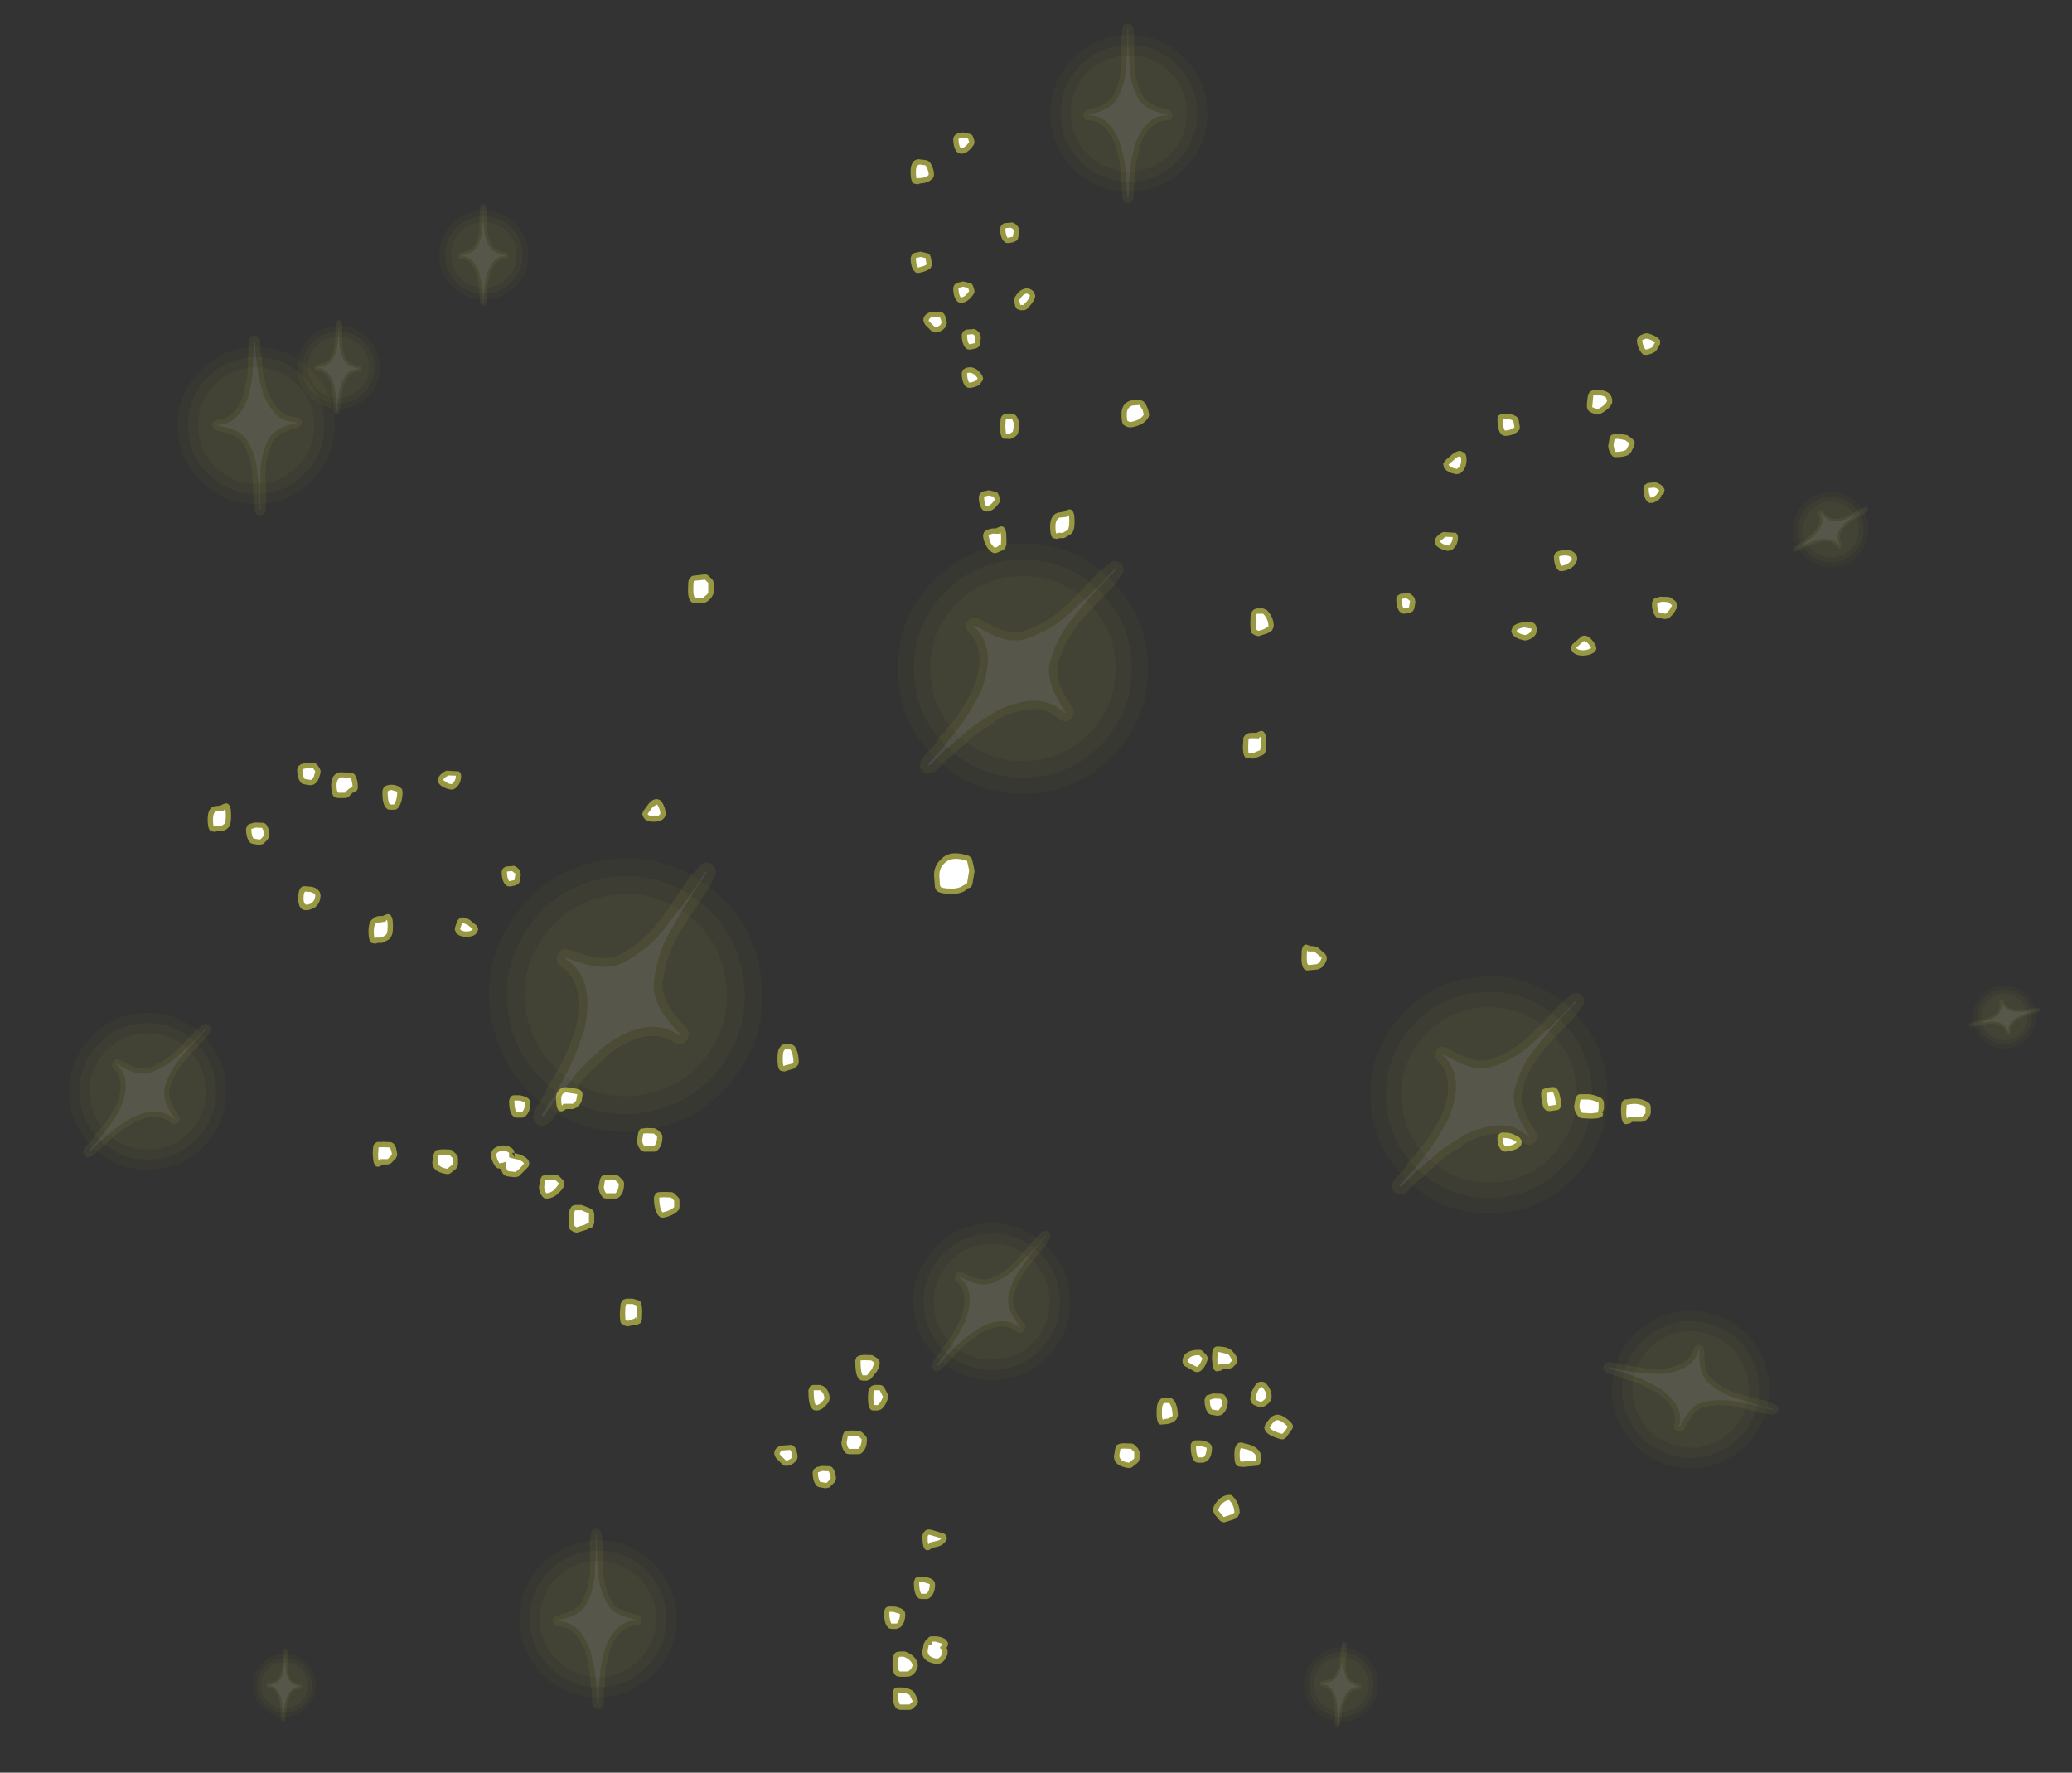 <?xml version="1.0" encoding="UTF-8" standalone="no"?>
<svg xmlns:ffdec="https://www.free-decompiler.com/flash" xmlns:xlink="http://www.w3.org/1999/xlink" ffdec:objectType="frame" height="332.85px" width="389.1px" xmlns="http://www.w3.org/2000/svg">
  <rect width="100%" height="100%" fill="#333333" stroke="none"/>
  <g transform="matrix(1.0, 0.0, 0.0, 1.0, 192.8, 194.45)">
    <use ffdec:characterId="2487" height="81.0" transform="matrix(-0.478, 0.017, -0.017, -0.478, -128.898, -95.733)" width="63.2" xlink:href="#sprite0"/>
    <use ffdec:characterId="2487" height="81.0" transform="matrix(0.225, 0.019, -0.019, 0.225, 52.737, 112.131)" width="63.2" xlink:href="#sprite0"/>
    <use ffdec:characterId="2487" height="81.0" transform="matrix(0.271, -2.0E-4, 2.0E-4, 0.271, -110.51, -157.553)" width="63.2" xlink:href="#sprite0"/>
    <use ffdec:characterId="2487" height="81.0" transform="matrix(0.191, 0.007, -0.007, 0.191, -145.109, 114.05)" width="63.2" xlink:href="#sprite0"/>
    <use ffdec:characterId="2487" height="81.0" transform="matrix(0.478, 0.0, 0.0, 0.478, 4.084, -192.524)" width="63.2" xlink:href="#sprite0"/>
    <use ffdec:characterId="2487" height="81.0" transform="matrix(0.252, 0.007, -0.007, 0.252, -136.928, -135.897)" width="63.2" xlink:href="#sprite0"/>
    <use ffdec:characterId="2487" height="81.0" transform="matrix(-0.118, 0.464, -0.464, -0.118, 147.197, 56.568)" width="63.2" xlink:href="#sprite0"/>
    <use ffdec:characterId="2487" height="81.0" transform="matrix(-0.042, -0.187, 0.187, -0.042, 177.38, 4.11)" width="63.2" xlink:href="#sprite0"/>
    <use ffdec:characterId="2487" height="81.0" transform="matrix(0.478, -0.005, 0.005, 0.478, -95.805, 90.325)" width="63.2" xlink:href="#sprite0"/>
    <use ffdec:characterId="2487" height="81.0" transform="matrix(0.112, 0.199, -0.199, 0.112, 155.54, -105.834)" width="63.2" xlink:href="#sprite0"/>
    <use ffdec:characterId="2487" height="81.0" transform="matrix(0.346, 0.33, -0.33, 0.346, -162.624, -13.964)" width="63.2" xlink:href="#sprite0"/>
    <use ffdec:characterId="2487" height="81.0" transform="matrix(0.366, 0.306, -0.306, 0.366, -5.732, 25.479)" width="63.2" xlink:href="#sprite0"/>
    <use ffdec:characterId="2487" height="81.0" transform="matrix(0.523, 0.498, -0.498, 0.523, 90.468, -25.769)" width="63.2" xlink:href="#sprite0"/>
    <use ffdec:characterId="2487" height="81.0" transform="matrix(0.691, 0.464, -0.464, 0.691, -78.32, -50.246)" width="63.2" xlink:href="#sprite0"/>
    <use ffdec:characterId="2487" height="81.0" transform="matrix(0.552, 0.527, -0.527, 0.552, 3.177, -107.919)" width="63.2" xlink:href="#sprite0"/>
    <use ffdec:characterId="2703" height="296.2" transform="matrix(1.0, 0.0, 0.0, 1.0, -153.8, -169.6)" width="276.0" xlink:href="#shape1"/>
  </g>
  <defs>
    <g id="sprite0" transform="matrix(1.0, 0.0, 0.0, 1.0, 31.6, 40.5)">
      <use ffdec:characterId="2484" height="70.6" transform="matrix(1.0, 0.0, 0.0, 1.0, -30.8, -35.3)" width="61.6" xlink:href="#shape0"/>
    </g>
    <g id="shape0" transform="matrix(1.0, 0.0, 0.0, 1.0, 30.8, 35.3)">
      <path d="M16.1 -16.15 Q22.8 -9.45 22.8 0.0 22.8 9.4 16.1 16.1 9.4 22.8 0.0 22.8 -9.45 22.8 -16.15 16.1 -22.8 9.45 -22.8 0.0 -22.8 -9.45 -16.15 -16.1 L-16.1 -16.15 Q-9.45 -22.8 0.0 -22.8 9.45 -22.8 16.1 -16.15" fill="#ffff51" fill-opacity="0.078" fill-rule="evenodd" stroke="none"/>
      <path d="M18.95 -18.95 Q26.8 -11.1 26.8 0.0 26.8 11.1 18.95 18.95 11.1 26.8 0.0 26.8 -11.1 26.8 -18.95 18.95 -26.8 11.1 -26.8 0.0 -26.8 -11.1 -18.95 -18.95 -11.1 -26.8 0.0 -26.8 11.1 -26.8 18.95 -18.95 M16.1 -16.15 Q9.45 -22.8 0.0 -22.8 -9.45 -22.8 -16.1 -16.15 L-16.15 -16.1 Q-22.8 -9.45 -22.8 0.0 -22.8 9.45 -16.15 16.1 -9.45 22.8 0.0 22.8 9.4 22.8 16.1 16.1 22.8 9.4 22.8 0.0 22.8 -9.45 16.1 -16.15" fill="#ffff43" fill-opacity="0.051" fill-rule="evenodd" stroke="none"/>
      <path d="M18.95 -18.95 Q11.1 -26.8 0.0 -26.8 -11.1 -26.8 -18.95 -18.95 -26.8 -11.1 -26.8 0.0 -26.8 11.1 -18.95 18.95 -11.1 26.8 0.0 26.8 11.1 26.8 18.95 18.95 26.8 11.1 26.8 0.0 26.8 -11.1 18.95 -18.95 M21.75 -21.8 Q30.8 -12.75 30.8 0.0 30.8 12.75 21.75 21.75 12.75 30.8 0.0 30.8 -12.75 30.8 -21.8 21.75 -30.8 12.75 -30.8 0.0 -30.8 -12.75 -21.8 -21.8 -12.75 -30.8 0.0 -30.8 12.75 -30.8 21.75 -21.8" fill="#ffff00" fill-opacity="0.024" fill-rule="evenodd" stroke="none"/>
      <path d="M0.15 -19.4 Q0.3 -16.45 0.7 -14.3 1.4 -10.35 3.5 -6.2 5.15 -2.85 9.75 -1.05 12.15 -0.15 15.1 0.5 L15.1 0.8 Q7.45 0.6 3.2 10.3 L2.5 11.95 1.25 17.2 Q0.7 19.8 0.5 22.0 L0.55 22.75 0.5 23.0 0.4 23.7 0.35 23.55 0.35 24.3 0.1 27.05 0.0 27.05 -0.1 32.8 -0.4 33.3 -0.7 32.8 -0.75 30.3 -0.7 29.9 -0.75 28.3 -0.8 27.05 -0.85 27.05 -1.0 25.65 -1.1 24.4 -1.15 23.55 -1.2 23.65 -1.3 22.55 -1.3 22.0 Q-1.5 19.8 -2.05 17.2 L-3.3 11.95 -4.0 10.3 Q-8.25 0.6 -15.9 0.8 L-15.9 0.5 Q-12.95 -0.15 -10.55 -1.05 -5.95 -2.85 -4.3 -6.2 -2.2 -10.35 -1.5 -14.3 -0.95 -17.15 -0.9 -21.3 L-0.85 -22.0 -0.8 -22.3 -0.75 -22.65 Q-0.6 -23.65 -0.6 -26.8 L-0.6 -27.0 -0.55 -27.25 -0.5 -28.95 -0.55 -30.8 -0.6 -32.4 -0.5 -33.3 -0.3 -33.3 -0.2 -32.35 -0.25 -31.95 -0.3 -29.95 -0.1 -22.9 0.15 -19.4" fill="#ffffff" fill-opacity="0.106" fill-rule="evenodd" stroke="none"/>
      <path d="M1.7 -33.6 L1.9 -31.45 2.1 -30.5 2.1 -22.35 Q2.1 -17.75 2.7 -14.65 3.35 -10.95 5.3 -7.1 L5.3 -7.05 Q6.7 -4.4 10.5 -2.9 L10.45 -2.9 Q12.75 -2.05 15.55 -1.45 16.2 -1.3 16.65 -0.75 L17.1 0.5 17.1 0.8 16.85 1.8 16.1 2.55 15.05 2.8 Q8.65 2.8 5.05 11.1 L4.45 12.45 3.9 14.7 4.15 14.5 4.2 14.5 Q3.45 16.55 3.25 18.05 L3.25 17.8 3.2 17.6 Q2.7 20.0 2.5 22.05 L2.5 22.1 2.6 22.95 2.6 23.2 2.35 24.45 2.4 26.55 2.3 27.35 2.0 28.1 1.9 32.85 1.8 33.45 1.05 34.75 Q0.45 35.3 -0.4 35.3 -1.25 35.3 -1.8 34.75 L-2.6 33.45 -2.7 32.85 -2.75 28.0 -3.05 27.45 -3.2 26.5 -3.1 24.45 -3.4 23.2 -3.35 22.9 -3.3 22.2 Q-3.5 20.1 -4.0 17.65 L-5.2 12.55 -5.8 11.1 -5.85 11.05 Q-9.5 2.8 -15.85 2.8 L-16.85 2.55 -17.6 1.8 -17.9 0.8 -17.9 0.5 Q-17.9 -0.2 -17.45 -0.75 L-16.3 -1.45 Q-13.55 -2.05 -11.25 -2.9 -7.5 -4.4 -6.1 -7.05 L-6.05 -7.1 Q-4.15 -10.95 -3.45 -14.65 -2.9 -17.75 -2.9 -22.35 L-2.9 -30.5 -2.65 -31.45 -2.45 -33.6 Q-2.35 -34.35 -1.8 -34.8 -1.25 -35.3 -0.5 -35.3 L-0.3 -35.3 Q0.45 -35.3 1.0 -34.8 1.55 -34.35 1.7 -33.6 M0.15 -19.4 L-0.1 -22.9 -0.3 -29.95 -0.25 -31.95 -0.2 -32.35 -0.3 -33.3 -0.5 -33.3 -0.6 -32.4 -0.55 -30.8 -0.5 -28.95 -0.55 -27.25 -0.6 -27.0 -0.6 -26.8 Q-0.6 -23.65 -0.75 -22.65 L-0.8 -22.3 -0.85 -22.0 -0.9 -21.3 Q-0.95 -17.15 -1.5 -14.3 -2.2 -10.35 -4.3 -6.2 -5.95 -2.85 -10.55 -1.05 -12.95 -0.15 -15.9 0.5 L-15.9 0.8 Q-8.25 0.6 -4.0 10.3 L-3.3 11.95 -2.05 17.2 Q-1.5 19.8 -1.3 22.0 L-1.3 22.55 -1.2 23.65 -1.15 23.55 -1.1 24.4 -1.0 25.65 -0.85 27.05 -0.8 27.05 -0.75 28.3 -0.7 29.9 -0.75 30.3 -0.7 32.8 -0.4 33.3 -0.1 32.8 0.0 27.05 0.1 27.05 0.35 24.3 0.35 23.55 0.4 23.7 0.5 23.0 0.55 22.75 0.5 22.0 Q0.7 19.8 1.25 17.2 L2.5 11.95 3.2 10.3 Q7.45 0.6 15.1 0.8 L15.1 0.5 Q12.15 -0.15 9.75 -1.05 5.15 -2.85 3.5 -6.2 1.4 -10.35 0.7 -14.3 0.3 -16.45 0.15 -19.4" fill="#ffff51" fill-opacity="0.051" fill-rule="evenodd" stroke="none"/>
    </g>
    <g id="shape1" transform="matrix(1.0, 0.0, 0.0, 1.0, 153.8, 169.6)">
      <path d="M118.95 -130.55 L118.95 -129.85 118.25 -128.65 Q117.7 -128.0 116.35 -127.8 L115.8 -127.85 115.4 -128.25 Q114.6 -129.4 114.6 -130.6 L114.8 -131.2 115.35 -131.55 115.85 -131.75 116.15 -131.85 Q116.9 -132.0 118.5 -131.05 L118.95 -130.55 M92.6 -114.35 L92.55 -113.8 92.2 -113.4 Q91.15 -112.6 89.8 -112.6 L89.35 -112.7 89.0 -113.05 Q88.4 -113.8 88.4 -115.8 88.4 -116.2 88.7 -116.5 L89.4 -116.8 90.1 -116.8 Q91.0 -116.8 91.95 -116.25 L92.25 -115.95 92.4 -115.55 92.6 -114.35 M82.6 -107.95 Q82.55 -106.4 81.4 -105.55 L80.65 -105.4 79.9 -105.6 79.85 -105.6 Q78.7 -106.0 78.35 -106.65 L78.2 -107.35 78.55 -107.95 80.05 -109.25 80.15 -109.3 Q81.3 -110.1 81.9 -109.55 82.65 -109.35 82.6 -108.0 L82.6 -107.95 M113.8 -112.0 L114.2 -111.4 114.1 -110.75 113.5 -109.55 113.15 -109.15 Q112.4 -108.6 110.6 -108.6 L110.1 -108.7 109.75 -109.1 109.55 -109.45 109.5 -109.55 Q109.2 -110.2 109.2 -110.8 L109.25 -110.95 109.45 -112.15 109.75 -112.75 110.4 -113.0 110.95 -113.05 111.05 -113.05 112.75 -112.75 113.0 -112.6 113.8 -112.0 M109.45 -120.55 L109.75 -120.1 109.95 -119.5 109.95 -118.85 Q109.6 -117.7 107.65 -116.7 L107.25 -116.6 106.85 -116.65 105.85 -117.05 105.4 -117.45 105.2 -118.0 Q105.2 -119.3 105.45 -120.4 L105.8 -120.95 106.4 -121.2 107.6 -121.2 Q108.65 -121.2 109.45 -120.55 M115.8 -102.8 L116.05 -103.4 116.6 -103.75 117.95 -103.9 Q118.6 -103.85 119.45 -103.15 L119.8 -102.55 119.65 -101.8 Q119.35 -101.45 119.25 -101.55 L118.95 -100.85 Q118.35 -100.25 117.45 -100.0 L116.85 -100.05 116.4 -100.45 Q115.8 -101.25 115.8 -102.8 M0.1 -136.5 Q-0.2 -136.2 -0.6 -136.2 L-1.2 -136.2 -1.8 -136.4 -2.15 -136.95 -2.35 -137.85 -2.25 -138.6 Q-1.5 -139.85 -0.75 -140.1 0.35 -140.65 1.3 -139.7 L1.6 -139.0 Q1.7 -138.1 0.1 -136.5 M18.4 -114.55 Q17.8 -114.65 17.8 -116.7 17.8 -118.7 19.55 -119.25 L21.2 -119.4 21.9 -119.1 Q22.5 -118.5 22.7 -117.75 L22.75 -117.75 22.95 -116.9 23.0 -116.45 22.85 -116.05 Q21.9 -114.5 19.55 -114.2 L19.0 -114.25 18.55 -114.45 18.4 -114.55 M80.9 -94.05 L81.0 -93.6 Q81.0 -92.0 79.8 -91.15 L79.05 -91.0 78.3 -91.2 78.25 -91.2 Q77.1 -91.6 76.75 -92.25 L76.6 -92.8 Q76.6 -93.1 76.75 -93.3 77.25 -94.15 78.25 -94.55 L80.6 -94.4 80.9 -94.05 M69.65 -82.6 L70.2 -82.95 71.55 -83.05 71.5 -83.1 Q72.25 -83.05 72.85 -82.15 L73.0 -81.4 72.8 -80.2 72.55 -79.7 Q72.3 -79.5 72.0 -79.4 L71.0 -79.2 70.45 -79.25 70.0 -79.65 Q69.4 -80.45 69.4 -82.0 L69.65 -82.6 M45.1 -79.9 Q46.4 -78.6 46.4 -76.8 L46.1 -76.1 Q45.8 -75.8 45.4 -75.8 L45.4 -75.6 45.3 -75.55 43.55 -75.0 43.0 -75.1 42.75 -75.25 42.35 -75.5 Q42.0 -75.55 42.0 -77.5 L42.05 -78.8 42.1 -79.05 42.15 -79.2 42.3 -79.6 42.65 -80.0 43.2 -80.2 44.4 -80.2 45.1 -79.9 M40.85 -56.2 L41.0 -56.4 41.3 -56.65 41.7 -56.8 42.15 -56.85 42.2 -56.85 43.15 -56.85 43.55 -57.05 Q44.65 -57.65 44.95 -56.0 L45.0 -54.9 Q45.0 -52.85 44.4 -52.75 L44.25 -52.65 42.8 -52.05 42.4 -52.0 42.0 -52.05 41.7 -52.05 Q40.6 -51.8 40.6 -54.3 L40.7 -55.6 40.65 -55.55 Q40.55 -55.7 40.8 -56.1 L40.85 -56.2 M9.0 -96.5 Q9.0 -94.7 8.35 -94.2 L8.0 -93.95 7.5 -93.7 Q7.2 -93.4 6.8 -93.4 L6.15 -93.4 5.7 -93.25 5.15 -93.35 Q4.4 -93.45 4.4 -95.6 4.4 -97.65 5.75 -98.15 L5.7 -98.15 7.1 -98.4 Q7.25 -98.6 7.55 -98.65 8.65 -99.25 8.95 -97.6 L9.0 -96.5 M54.65 -16.55 L56.05 -15.35 56.35 -14.85 56.35 -14.3 Q55.85 -12.7 54.7 -12.45 L54.55 -12.4 53.0 -12.25 Q51.6 -12.0 51.6 -14.5 L51.65 -15.95 Q51.9 -17.5 52.9 -16.95 L53.45 -16.8 54.0 -16.8 54.65 -16.55 M121.5 -79.25 L120.6 -78.35 119.85 -78.2 118.65 -78.4 118.25 -78.55 118.0 -78.85 Q117.4 -79.65 117.4 -81.2 L117.6 -81.8 Q117.8 -82.1 118.15 -82.15 L118.95 -82.4 119.0 -82.4 120.6 -82.35 121.0 -82.2 121.8 -81.6 122.2 -81.0 122.1 -80.3 121.6 -79.45 121.5 -79.25 M103.35 -89.25 Q102.85 -87.55 100.55 -87.2 L100.0 -87.25 99.6 -87.65 Q99.0 -88.45 99.0 -90.0 L99.25 -90.6 99.8 -90.95 Q102.5 -91.65 103.25 -90.15 L103.4 -89.7 103.35 -89.25 M104.3 -75.0 Q105.5 -75.55 106.85 -73.3 L107.0 -72.6 106.6 -72.0 Q105.75 -71.35 104.45 -71.35 102.85 -71.35 102.4 -72.25 102.15 -72.55 102.2 -72.9 L102.5 -73.5 104.25 -75.0 104.3 -75.0 M95.65 -76.95 L95.8 -76.4 Q95.9 -74.75 93.85 -74.2 L93.45 -74.2 92.7 -74.4 92.65 -74.4 Q91.5 -74.8 91.15 -75.45 L91.0 -76.0 91.2 -76.55 Q91.55 -77.35 93.25 -77.6 95.15 -78.0 95.65 -76.95 M112.35 12.0 L112.9 11.95 112.95 11.95 Q115.1 11.5 116.75 12.55 L117.1 12.95 117.2 13.4 117.2 14.6 116.9 15.3 116.3 15.9 115.6 16.2 113.65 16.2 Q113.35 16.6 112.95 16.55 111.95 17.0 111.7 15.4 L111.6 14.3 Q111.6 12.55 111.9 12.35 112.05 12.1 112.35 12.0 M105.5 11.0 Q106.7 11.1 107.85 11.7 L108.25 12.1 108.4 12.6 108.4 13.8 108.1 14.5 108.25 14.65 108.2 14.8 Q108.25 15.6 106.0 15.6 L104.1 15.5 103.8 15.35 103.65 15.25 103.4 14.95 Q102.8 14.1 102.8 13.2 L102.85 13.05 103.05 11.85 103.35 11.25 Q103.65 11.0 104.0 11.0 L105.4 11.0 105.5 11.0 M98.65 9.65 L99.2 9.7 99.65 10.05 Q100.15 10.75 100.4 12.9 L100.2 13.6 Q99.95 13.95 99.55 14.0 L98.15 14.2 97.5 14.05 97.05 13.55 Q96.6 12.15 96.6 10.8 L96.85 10.15 97.45 9.85 98.65 9.65 M88.7 18.5 Q89.0 18.2 89.4 18.2 L90.4 18.25 Q91.3 18.35 92.55 19.15 L93.0 19.8 92.85 20.55 Q92.35 21.5 89.9 21.8 L89.4 21.7 89.0 21.35 Q88.4 20.55 88.4 19.2 88.4 18.8 88.7 18.5 M35.1 58.75 Q35.25 58.5 35.55 58.4 L36.1 58.35 36.35 58.4 Q37.65 58.45 38.35 59.0 L38.55 59.15 38.9 59.55 38.95 59.6 Q39.45 60.2 39.55 60.75 L39.6 61.25 39.3 61.7 38.7 62.3 38.0 62.6 36.85 62.6 Q36.55 63.0 36.15 62.95 35.15 63.4 34.9 61.8 L34.8 60.7 Q34.8 58.95 35.1 58.75 M33.7 59.9 L34.0 60.4 33.95 60.95 Q33.4 62.55 32.55 63.05 L32.1 63.2 31.65 63.15 29.6 62.0 29.3 61.55 29.25 61.0 Q29.5 59.0 32.4 59.0 32.8 59.0 33.1 59.3 L33.7 59.9 M26.8 68.0 L27.3 68.15 27.65 68.45 Q28.4 69.55 28.4 71.4 L28.1 72.1 Q27.4 72.8 26.4 72.95 L25.15 73.05 Q24.4 72.95 24.4 70.8 24.4 69.2 24.75 68.75 L24.95 68.5 25.1 68.3 Q25.4 68.0 25.8 68.0 L26.8 68.0 M37.25 67.65 L37.65 68.25 37.8 68.7 37.75 69.15 37.55 69.95 37.5 70.05 Q37.25 70.8 36.55 71.25 L35.85 71.4 34.65 71.2 34.25 71.05 34.0 70.75 Q33.4 69.95 33.4 68.4 L33.6 67.8 Q33.8 67.5 34.15 67.45 L34.95 67.2 35.0 67.2 36.6 67.25 Q37.0 67.3 37.25 67.65 M16.95 76.85 L17.6 76.6 18.15 76.55 18.2 76.55 19.75 76.6 Q20.05 76.65 20.3 76.9 L20.9 77.5 21.2 78.2 21.2 79.4 21.1 79.85 20.85 80.2 19.85 81.0 19.5 81.2 19.1 81.2 Q16.25 80.8 16.4 78.8 L16.45 78.65 16.65 77.45 16.95 76.85 M39.15 77.4 Q39.55 76.2 40.55 76.45 L40.95 76.6 Q43.1 76.95 43.85 78.3 L44.0 78.8 44.0 79.8 43.8 80.4 43.35 80.75 40.6 81.0 39.75 80.9 39.6 80.8 Q39.0 80.6 39.0 78.6 39.0 77.75 39.15 77.4 M34.7 76.95 L34.8 77.4 Q34.8 79.1 33.9 79.9 L33.2 80.2 32.2 80.2 31.75 80.1 31.4 79.75 Q30.8 79.0 30.8 77.0 30.8 76.6 31.1 76.3 31.4 76.0 31.8 76.0 L32.5 76.0 Q33.4 76.0 34.35 76.55 L34.7 76.95 M38.3 86.25 Q38.55 86.3 38.7 86.5 40.0 87.8 40.0 89.6 L39.7 90.3 Q39.4 90.6 39.0 90.6 L39.0 90.8 38.9 90.85 37.15 91.4 36.65 91.35 36.25 91.05 35.25 89.85 35.0 89.2 Q34.95 88.4 35.8 87.4 36.65 86.4 37.85 86.25 L38.3 86.25 M44.9 65.3 Q46.0 66.4 46.0 67.8 L45.95 68.15 Q45.7 69.1 44.45 69.7 L44.05 69.8 43.65 69.75 42.65 69.35 42.2 68.95 42.0 68.4 Q42.0 67.25 42.5 66.35 L42.55 66.3 Q43.2 64.85 44.2 65.0 44.6 65.0 44.9 65.3 M44.8 73.05 Q45.85 71.45 46.45 71.35 L46.5 71.3 Q47.75 70.75 49.7 72.7 L50.0 73.2 49.95 73.75 48.7 75.5 48.25 75.8 47.75 75.8 Q45.35 75.15 44.8 74.2 L44.6 73.65 44.8 73.05 M-21.8 -162.2 Q-21.8 -164.5 -20.25 -164.55 L-19.9 -164.5 -19.0 -164.4 -18.5 -164.25 -18.15 -163.95 Q-17.4 -162.8 -17.4 -161.6 L-17.5 -161.15 -17.8 -160.8 -18.2 -160.5 -18.35 -160.4 Q-19.0 -160.05 -20.05 -160.0 -20.25 -159.85 -20.5 -159.85 L-21.05 -159.95 Q-21.8 -160.05 -21.8 -162.2 M-9.8 -167.65 L-9.95 -167.25 Q-11.15 -165.5 -12.4 -165.6 L-12.85 -165.7 -13.2 -166.05 Q-13.8 -166.85 -13.8 -168.4 L-13.6 -168.95 -13.1 -169.35 -11.95 -169.6 -10.65 -169.3 -10.25 -169.1 -10.05 -168.7 -9.85 -168.1 -9.8 -167.65 M-4.75 -152.2 L-4.2 -152.55 -2.85 -152.65 -2.9 -152.7 Q-2.15 -152.65 -1.55 -151.75 L-1.4 -151.0 -1.6 -149.8 Q-1.65 -149.5 -1.85 -149.3 L-2.4 -149.0 -3.4 -148.8 -3.95 -148.85 -4.4 -149.25 Q-5.0 -150.05 -5.0 -151.6 L-4.75 -152.2 M-9.8 -139.65 L-9.95 -139.25 Q-11.15 -137.5 -12.4 -137.6 L-12.85 -137.7 -13.2 -138.05 Q-13.8 -138.85 -13.8 -140.4 L-13.6 -140.95 -13.1 -141.35 -11.95 -141.6 -10.65 -141.3 -10.25 -141.1 -10.05 -140.7 -9.85 -140.1 -9.8 -139.65 M-18.65 -146.9 Q-18.4 -146.85 -18.2 -146.6 L-18.0 -146.15 -17.8 -144.95 -17.9 -144.4 Q-18.0 -144.1 -18.25 -143.95 L-18.65 -143.7 -18.75 -143.65 Q-19.45 -143.35 -20.25 -143.2 L-20.8 -143.25 -21.2 -143.65 Q-21.8 -144.45 -21.8 -146.0 L-21.6 -146.55 -21.1 -146.95 -19.95 -147.2 -18.65 -146.9 M-11.95 -132.2 L-11.4 -132.55 -10.05 -132.65 -10.1 -132.7 Q-9.35 -132.65 -8.75 -131.75 L-8.6 -131.0 -8.8 -129.8 Q-8.85 -129.5 -9.05 -129.3 -9.3 -129.1 -9.6 -129.0 L-10.6 -128.8 -11.15 -128.85 -11.6 -129.25 Q-12.2 -130.05 -12.2 -131.6 L-11.95 -132.2 M-15.05 -133.45 L-15.4 -132.85 -15.5 -132.75 Q-16.05 -132.15 -17.05 -132.0 L-17.5 -132.05 -17.9 -132.3 -19.1 -133.5 -19.4 -134.2 Q-19.5 -135.25 -18.25 -135.8 L-18.2 -135.8 -16.2 -135.95 -15.85 -135.8 -15.55 -135.55 Q-15.0 -134.7 -15.0 -133.8 L-15.05 -133.45 M-12.0 -125.0 L-11.45 -125.35 Q-9.65 -125.95 -8.35 -123.95 L-8.2 -123.5 Q-8.15 -123.3 -8.25 -123.05 L-8.75 -122.35 -8.8 -122.25 Q-9.45 -121.75 -10.7 -121.6 L-11.2 -121.7 Q-11.45 -121.8 -11.6 -122.05 -12.2 -122.85 -12.2 -124.4 L-12.0 -125.0 M-1.4 -114.6 L-1.4 -114.4 -1.6 -113.2 -1.75 -112.85 -2.05 -112.55 -2.65 -112.15 -3.15 -112.0 -3.6 -112.05 -3.9 -112.05 Q-5.0 -111.8 -5.0 -114.3 L-4.9 -115.6 -4.95 -115.55 -4.8 -116.1 -4.75 -116.2 -4.6 -116.4 -4.25 -116.7 -3.8 -116.8 -2.8 -116.8 -2.3 -116.65 -1.95 -116.35 Q-1.4 -115.5 -1.4 -114.6 M-5.85 -102.1 L-5.45 -101.9 -5.25 -101.5 -5.05 -100.9 -5.0 -100.45 -5.15 -100.05 Q-6.35 -98.3 -7.6 -98.4 L-8.05 -98.5 -8.4 -98.85 Q-9.0 -99.65 -9.0 -101.2 L-8.8 -101.75 -8.3 -102.15 -7.15 -102.4 -5.85 -102.1 M-106.6 -49.6 L-106.3 -49.25 -106.2 -48.8 Q-106.2 -47.2 -107.4 -46.35 L-107.8 -46.2 -108.2 -46.2 -108.85 -46.35 -108.95 -46.4 Q-110.1 -46.8 -110.45 -47.45 L-110.6 -48.0 -110.45 -48.5 Q-109.95 -49.35 -108.95 -49.75 L-106.6 -49.6 M-136.3 -50.95 L-135.35 -51.2 -135.4 -51.2 -133.8 -51.15 Q-133.4 -51.1 -133.15 -50.75 L-132.75 -50.15 -132.6 -49.75 -132.6 -49.35 -132.9 -48.35 Q-133.15 -47.6 -133.85 -47.15 L-134.55 -47.0 -135.75 -47.2 -136.15 -47.35 -136.4 -47.65 Q-137.0 -48.45 -137.0 -50.0 L-136.8 -50.55 -136.3 -50.95 M-125.6 -46.6 Q-125.6 -46.2 -125.9 -45.9 -126.2 -45.6 -126.6 -45.6 L-127.2 -44.95 -127.65 -44.65 -128.15 -44.6 -129.1 -44.6 -129.65 -44.65 Q-130.6 -44.8 -130.6 -47.0 -130.6 -49.15 -128.95 -49.45 L-126.8 -49.35 Q-126.4 -49.3 -126.15 -48.95 -125.6 -48.15 -125.6 -46.6 M-135.5 -28.05 L-135.1 -28.0 -135.0 -28.0 Q-133.4 -28.0 -132.75 -26.95 L-132.6 -26.4 Q-132.6 -24.8 -133.8 -23.95 L-134.05 -23.85 -134.75 -23.6 -135.1 -23.55 Q-136.8 -23.35 -136.8 -25.8 -136.8 -28.15 -135.5 -28.05 M-150.85 -43.45 Q-149.75 -44.05 -149.45 -42.4 L-149.4 -41.3 Q-149.4 -39.5 -149.85 -39.1 L-149.85 -39.15 Q-150.1 -38.75 -150.85 -38.45 L-151.2 -38.4 -152.05 -38.4 Q-152.25 -38.25 -152.5 -38.25 L-153.05 -38.35 Q-153.8 -38.45 -153.8 -40.6 -153.8 -42.7 -152.6 -43.05 L-151.35 -43.2 -151.05 -43.4 -150.85 -43.45 M-143.4 -39.95 Q-143.0 -39.9 -142.75 -39.55 -142.2 -38.7 -142.2 -37.8 L-142.25 -37.4 -142.4 -37.05 -142.5 -36.9 Q-142.9 -36.35 -143.45 -35.95 L-144.15 -35.8 -145.35 -36.0 -145.75 -36.15 -146.0 -36.45 Q-146.6 -37.25 -146.6 -38.8 L-146.4 -39.35 Q-146.2 -39.65 -145.9 -39.75 L-144.95 -40.0 -145.0 -40.0 -143.4 -39.95 M-122.85 -17.35 Q-123.6 -17.45 -123.6 -19.6 -123.6 -21.35 -122.8 -21.9 -122.25 -22.55 -120.9 -22.45 L-120.65 -22.6 -120.45 -22.65 Q-119.35 -23.25 -119.05 -21.6 L-119.0 -20.5 Q-119.0 -18.7 -119.65 -18.2 L-119.7 -18.1 -120.75 -17.5 -121.2 -17.4 -121.85 -17.4 -122.3 -17.25 -122.85 -17.35 M-96.45 -31.85 L-96.5 -31.9 Q-95.75 -31.85 -95.15 -30.95 L-95.0 -30.2 -95.2 -29.0 Q-95.25 -28.7 -95.45 -28.5 L-96.0 -28.2 -97.0 -28.0 -97.55 -28.05 -98.0 -28.45 Q-98.6 -29.25 -98.6 -30.8 L-98.35 -31.4 -97.8 -31.75 -96.45 -31.85 M-120.9 -46.25 Q-120.65 -47.1 -119.25 -47.1 -118.35 -47.1 -117.65 -46.6 L-117.3 -46.25 -117.2 -45.8 Q-117.2 -43.95 -117.95 -42.85 L-118.3 -42.5 -118.8 -42.4 -119.6 -42.4 -120.05 -42.5 -120.4 -42.85 Q-121.0 -43.6 -121.0 -45.8 L-120.9 -46.25 M-104.45 -21.65 L-104.5 -21.65 -103.2 -20.6 -103.0 -20.0 -103.15 -19.45 Q-103.65 -18.55 -105.2 -18.55 -106.75 -18.55 -107.2 -19.45 L-107.4 -19.85 -107.35 -20.3 -106.95 -21.5 -106.55 -22.0 -106.0 -22.2 Q-105.45 -22.25 -104.45 -21.65 M-3.8 -93.3 L-3.8 -92.3 -3.9 -91.9 -4.05 -91.5 Q-4.45 -91.05 -4.85 -91.0 -5.25 -90.75 -5.8 -90.6 L-6.2 -90.6 -6.6 -90.8 Q-7.35 -91.3 -7.8 -92.4 L-7.8 -92.35 Q-8.2 -93.25 -8.2 -94.0 L-8.0 -94.55 -7.5 -94.95 -6.55 -95.2 -6.6 -95.2 -5.65 -95.25 -5.45 -95.4 -5.25 -95.45 Q-4.15 -96.05 -3.85 -94.4 L-3.8 -93.3 M-60.05 -86.55 L-59.7 -86.3 -59.1 -85.7 Q-58.8 -85.4 -58.8 -85.0 L-58.8 -83.2 -58.85 -82.85 -59.2 -82.25 Q-59.65 -81.65 -60.35 -81.3 L-60.95 -81.2 -62.05 -81.2 -62.55 -81.25 Q-63.6 -81.4 -63.6 -83.6 L-63.55 -85.15 -63.4 -85.75 -62.85 -86.3 -62.2 -86.4 -60.5 -86.6 -60.05 -86.55 M-68.9 -44.25 L-68.55 -43.95 Q-67.8 -42.8 -67.8 -41.6 -67.8 -41.3 -67.95 -41.05 -68.45 -40.15 -70.0 -40.15 -71.55 -40.15 -72.0 -41.05 L-72.2 -41.6 -72.0 -42.15 -70.9 -43.65 -70.95 -43.6 Q-70.2 -44.45 -69.4 -44.4 L-68.9 -44.25 M-10.35 -33.35 L-10.2 -32.8 -10.05 -32.2 -9.8 -31.0 -9.8 -30.8 -10.2 -28.4 Q-10.3 -28.05 -10.55 -27.8 L-11.2 -27.6 -11.5 -27.25 Q-12.45 -26.6 -14.0 -26.6 -16.9 -26.6 -17.1 -27.55 L-17.15 -27.65 -17.25 -27.95 -17.25 -28.1 -17.4 -30.1 Q-17.4 -31.95 -16.1 -33.1 L-16.05 -33.15 Q-14.35 -34.95 -10.85 -33.75 L-10.35 -33.35 M-43.9 1.75 L-43.55 2.05 Q-42.8 3.15 -42.8 5.0 L-42.9 5.45 -43.2 5.8 -43.6 6.1 -43.7 6.2 -45.05 6.6 -45.5 6.75 -46.05 6.65 Q-46.8 6.55 -46.8 4.4 -46.8 2.8 -46.45 2.35 L-46.25 2.1 -46.1 1.9 Q-45.8 1.6 -45.4 1.6 L-44.4 1.6 -43.9 1.75 M-71.4 17.35 L-69.85 17.4 -69.3 17.7 -68.7 18.3 Q-68.4 18.6 -68.4 19.0 -68.4 20.7 -69.3 21.5 -69.6 21.8 -70.0 21.8 L-71.8 21.8 -72.25 21.7 -72.6 21.35 Q-73.2 20.5 -73.2 19.6 L-73.15 19.45 -72.95 18.25 -72.7 17.7 Q-72.5 17.45 -72.15 17.45 L-71.4 17.35 M-66.65 29.4 Q-66.35 29.45 -66.1 29.7 L-65.5 30.3 Q-65.2 30.6 -65.2 31.0 L-65.2 32.2 Q-65.2 32.6 -65.5 32.9 -66.35 33.8 -68.2 34.2 L-68.75 34.15 -69.2 33.75 Q-70.0 32.7 -70.0 30.4 L-69.75 29.75 Q-69.5 29.45 -69.1 29.4 L-68.25 29.35 -68.2 29.35 -66.65 29.4 M-75.6 27.8 Q-75.6 29.5 -76.5 30.3 -76.8 30.6 -77.2 30.6 L-79.0 30.6 -79.45 30.5 -79.8 30.15 Q-80.4 29.3 -80.4 28.4 L-80.35 28.25 -80.15 27.05 -79.9 26.5 Q-79.7 26.25 -79.35 26.25 L-78.6 26.15 -77.05 26.2 Q-76.75 26.25 -76.5 26.5 L-75.9 27.1 Q-75.6 27.4 -75.6 27.8 M-73.6 49.5 L-73.0 49.7 Q-72.2 49.65 -72.2 51.9 L-72.25 53.35 Q-72.45 54.1 -72.8 54.1 -73.25 54.5 -73.65 54.3 L-74.9 54.6 -75.4 54.5 -75.65 54.35 -76.05 54.1 Q-76.4 54.05 -76.4 52.1 L-76.25 50.35 -76.2 50.25 -76.15 50.15 -75.8 49.6 -75.2 49.4 -74.0 49.4 -73.6 49.5 M-40.7 65.9 Q-40.4 65.6 -40.0 65.6 L-38.8 65.6 -38.2 65.8 Q-37.0 66.6 -37.0 68.2 L-37.15 68.75 Q-38.35 70.5 -39.6 70.4 L-40.05 70.3 -40.4 69.95 Q-41.0 69.25 -41.0 66.6 L-40.7 65.9 M-43.0 79.0 L-43.1 79.5 -43.3 79.85 -43.5 80.05 Q-44.05 80.65 -45.05 80.8 L-45.5 80.75 -45.9 80.5 -47.1 79.3 -47.4 78.6 Q-47.5 77.55 -46.25 77.0 L-46.2 77.0 -44.2 76.85 -43.8 77.0 -43.5 77.35 -43.3 77.75 -43.25 77.8 -43.0 79.0 M-27.7 60.95 L-27.6 61.4 Q-27.55 62.0 -28.15 63.1 L-28.2 63.15 -29.3 64.5 -30.0 64.8 -30.8 64.8 -31.25 64.7 -31.6 64.35 Q-32.2 63.65 -32.2 61.0 L-31.95 60.35 -31.35 60.05 -30.6 59.95 -29.05 60.0 -28.65 60.2 -28.05 60.6 -27.7 60.95 M-33.0 74.15 L-31.45 74.2 -30.9 74.5 -30.3 75.1 Q-30.0 75.4 -30.0 75.8 -30.0 77.5 -30.9 78.3 -31.2 78.6 -31.6 78.6 L-33.4 78.6 -33.85 78.5 -34.2 78.15 Q-34.8 77.3 -34.8 76.4 L-34.75 76.25 -34.55 75.05 -34.3 74.5 Q-34.1 74.25 -33.75 74.25 L-33.0 74.15 M-29.15 65.8 L-28.6 65.6 -27.6 65.6 Q-27.3 65.6 -27.05 65.75 L-26.7 66.15 -26.1 67.35 Q-25.9 67.75 -26.05 68.15 -26.6 69.75 -27.45 70.25 L-28.0 70.4 -28.75 70.4 Q-29.8 70.5 -29.8 68.1 -29.8 66.35 -29.5 66.2 L-29.15 65.8 M-36.1 81.75 L-36.05 81.8 -35.8 83.0 -35.85 83.4 -36.0 83.75 -36.1 83.9 -37.05 84.85 -37.75 85.0 -38.95 84.8 -39.35 84.65 -39.6 84.35 Q-40.2 83.55 -40.2 82.0 L-40.0 81.45 -39.5 81.05 -38.55 80.8 -38.6 80.8 -37.0 80.85 -36.6 81.0 -36.3 81.35 -36.1 81.75 M-17.85 92.8 L-15.75 93.45 Q-15.4 93.5 -15.15 93.85 -14.95 94.15 -15.0 94.55 L-15.35 95.15 -15.75 95.5 -15.9 95.65 Q-16.6 96.0 -17.65 96.15 L-18.15 96.5 Q-19.25 97.05 -19.5 95.4 L-19.6 94.3 Q-19.6 93.55 -19.3 93.25 -18.85 92.55 -17.95 92.8 L-17.85 92.8 M-84.4 10.0 L-83.85 10.2 -83.45 10.6 -83.4 11.2 -83.6 12.4 -83.9 12.9 -84.5 13.5 -85.2 13.8 -86.5 13.8 -86.95 14.1 Q-88.05 14.65 -88.3 13.0 L-88.4 11.9 Q-88.4 10.8 -87.9 10.35 -87.4 9.65 -86.3 9.7 L-86.1 9.75 -84.4 10.0 M-93.3 12.15 L-93.2 12.6 Q-93.2 14.3 -94.1 15.1 -94.4 15.4 -94.8 15.4 L-95.8 15.4 -96.25 15.3 -96.6 14.95 Q-97.2 14.2 -97.2 12.2 L-96.95 11.55 Q-96.7 11.25 -96.35 11.2 L-95.35 11.2 Q-94.5 11.25 -93.65 11.75 L-93.3 12.15 M-96.3 21.55 L-96.2 22.0 -96.2 22.05 -95.1 22.35 -95.05 22.4 Q-94.0 22.75 -93.55 23.45 L-93.4 24.0 -93.55 24.6 -95.4 26.45 -96.15 26.6 -97.4 26.45 -97.8 26.35 Q-98.5 26.1 -98.7 25.0 L-98.85 25.0 -99.4 24.9 -99.8 24.55 Q-100.6 23.4 -100.6 22.2 L-100.4 21.65 Q-99.95 20.85 -98.65 20.65 -97.5 20.5 -96.6 21.2 L-96.3 21.55 M-96.55 22.1 L-96.55 22.15 -96.2 22.85 -96.2 22.05 -96.65 22.0 -96.55 22.1 M-118.45 21.0 L-118.2 22.2 -118.25 22.6 -118.4 22.95 -118.5 23.1 -119.45 24.05 -120.0 24.2 -120.9 24.2 -121.35 24.5 Q-122.45 25.05 -122.7 23.4 L-122.8 22.3 Q-122.8 20.55 -122.5 20.35 L-122.05 20.0 -121.5 19.95 -121.35 20.0 -121.0 19.95 -119.45 20.0 Q-119.25 20.05 -119.0 20.2 -118.8 20.3 -118.7 20.55 L-118.5 20.95 -118.45 21.0 M-111.55 23.45 L-111.35 22.25 -111.1 21.7 Q-110.9 21.45 -110.55 21.45 L-109.8 21.35 -108.25 21.4 Q-107.95 21.45 -107.7 21.7 L-107.1 22.3 Q-106.8 22.6 -106.8 23.0 L-106.8 24.2 -106.9 24.65 -107.15 25.0 -108.15 25.8 -108.5 26.0 -108.9 26.0 Q-111.75 25.6 -111.6 23.6 L-111.55 23.45 M-87.1 27.1 L-86.8 27.55 -86.85 28.1 Q-87.0 28.8 -88.05 29.7 L-88.05 29.75 Q-89.2 30.65 -90.2 30.6 L-90.65 30.5 -91.0 30.15 Q-91.6 29.3 -91.6 28.4 L-91.55 28.25 -91.35 27.05 -91.1 26.5 Q-90.9 26.25 -90.55 26.25 L-89.8 26.15 -88.25 26.2 Q-87.95 26.25 -87.7 26.5 L-87.1 27.1 M-81.95 32.45 L-81.4 32.8 -81.2 33.4 -81.2 35.2 -81.5 35.9 Q-81.8 36.2 -82.2 36.2 L-82.6 36.45 -82.65 36.45 -84.45 37.0 -85.0 36.9 -85.2 36.8 -85.65 36.5 Q-86.0 36.45 -86.0 34.5 L-85.85 32.75 -85.8 32.65 -85.75 32.55 -85.4 32.0 -84.8 31.8 -83.6 31.8 -83.05 32.0 -81.95 32.45 M-17.2 103.0 Q-17.2 104.7 -18.1 105.5 -18.4 105.8 -18.8 105.8 L-19.8 105.8 -20.25 105.7 -20.6 105.35 Q-21.2 104.6 -21.2 102.6 L-20.95 101.95 Q-20.7 101.65 -20.35 101.6 L-19.35 101.6 Q-18.5 101.65 -17.65 102.15 L-17.3 102.55 -17.2 103.0 M-14.85 116.1 Q-15.35 117.7 -16.5 117.95 L-16.9 118.0 Q-19.75 117.6 -19.6 115.6 L-19.55 115.45 -19.35 114.25 -19.05 113.65 -18.7 113.45 -18.55 113.15 Q-18.3 112.85 -17.95 112.8 L-16.95 112.8 Q-16.1 112.85 -15.25 113.35 L-14.8 113.95 Q-14.7 114.35 -14.9 114.7 L-15.05 114.95 -14.85 115.5 -14.85 116.1 M-25.95 107.2 L-24.95 107.2 Q-24.1 107.25 -23.25 107.75 L-22.9 108.15 -22.8 108.6 Q-22.8 110.3 -23.7 111.1 L-24.4 111.4 -25.4 111.4 -25.85 111.3 -26.2 110.95 Q-26.8 110.2 -26.8 108.2 L-26.55 107.55 Q-26.3 107.25 -25.95 107.2 M-23.5 115.65 L-22.85 115.65 Q-20.9 116.35 -20.45 117.9 L-20.45 118.5 Q-20.95 120.1 -22.1 120.35 L-22.55 120.4 -23.65 120.4 -24.15 120.35 Q-25.2 120.2 -25.2 118.0 -25.2 115.75 -24.2 115.7 L-23.75 115.65 -23.5 115.65 M-24.95 122.75 Q-24.7 122.45 -24.35 122.4 L-23.3 122.4 Q-22.45 122.45 -21.5 122.95 L-21.1 123.35 -20.5 124.55 -20.4 125.15 -20.7 125.7 -21.3 126.3 Q-21.6 126.6 -22.0 126.6 L-23.8 126.6 -24.25 126.5 -24.6 126.15 Q-25.2 125.4 -25.2 123.4 L-24.95 122.75" fill="#ffff51" fill-opacity="0.494" fill-rule="evenodd" stroke="none"/>
      <path d="M115.6 -130.6 L116.25 -130.85 Q116.8 -130.9 118.0 -130.2 L117.55 -129.35 Q117.15 -128.95 116.2 -128.8 115.6 -129.7 115.6 -130.6 M91.6 -114.2 Q90.8 -113.6 89.8 -113.6 89.4 -114.2 89.4 -115.8 L90.1 -115.8 Q90.75 -115.8 91.4 -115.4 L91.6 -114.2 M111.05 -112.05 L112.4 -111.8 113.2 -111.2 112.6 -110.0 Q112.0 -109.6 110.6 -109.6 L110.4 -109.95 110.2 -110.8 110.4 -112.0 111.05 -112.05 M106.4 -120.2 L107.6 -120.2 Q108.3 -120.2 108.8 -119.8 L109.0 -119.2 Q108.7 -118.35 107.2 -117.6 L106.2 -118.0 106.4 -120.2 M118.25 -101.55 Q117.85 -101.15 117.2 -101.0 116.8 -101.6 116.8 -102.8 L117.8 -102.9 Q118.25 -102.85 118.8 -102.4 L118.25 -101.55 M21.75 -117.5 L22.0 -116.6 Q21.25 -115.45 19.4 -115.2 L18.95 -115.4 Q18.8 -115.5 18.8 -116.7 18.8 -117.95 19.85 -118.3 L21.2 -118.4 21.75 -117.5 M80.15 -106.55 Q79.45 -106.8 79.2 -107.2 L80.7 -108.5 Q81.65 -109.15 81.6 -108.0 81.6 -106.95 80.8 -106.4 L80.15 -106.55 M80.0 -93.6 Q80.0 -92.55 79.2 -92.0 L78.55 -92.15 Q77.85 -92.4 77.6 -92.8 L78.65 -93.65 80.0 -93.6 M70.4 -82.0 L71.35 -82.1 72.0 -81.6 71.8 -80.4 70.8 -80.2 Q70.4 -80.8 70.4 -82.0 M44.4 -79.2 Q45.4 -78.2 45.4 -76.8 L44.8 -76.45 Q44.2 -76.1 43.4 -76.0 43.2 -76.3 43.05 -76.2 L43.0 -77.5 43.05 -78.8 43.2 -79.2 44.4 -79.2 M43.8 -56.1 Q44.0 -56.15 44.0 -54.9 L43.85 -53.6 42.4 -53.0 41.7 -53.05 Q41.6 -53.05 41.6 -54.3 L41.65 -55.55 41.8 -55.8 42.25 -55.85 43.6 -55.8 43.8 -56.1 M7.8 -97.7 Q8.0 -97.75 8.0 -96.5 8.0 -95.25 7.65 -94.9 L6.8 -94.4 5.8 -94.4 5.6 -94.25 Q5.4 -94.35 5.4 -95.6 5.4 -96.9 6.15 -97.25 L7.6 -97.4 7.8 -97.7 M55.4 -14.6 Q55.1 -13.6 54.4 -13.4 L53.0 -13.25 Q52.6 -13.25 52.6 -14.5 52.6 -16.5 52.8 -15.8 L54.0 -15.8 55.4 -14.6 M120.4 -81.4 L121.2 -80.8 120.7 -79.9 120.0 -79.2 118.8 -79.4 Q118.4 -80.0 118.4 -81.2 L119.25 -81.45 120.4 -81.4 M94.8 -76.4 Q94.8 -75.5 93.6 -75.2 L92.95 -75.35 Q92.25 -75.6 92.0 -76.0 92.3 -76.45 93.4 -76.65 L94.8 -76.4 M100.0 -90.0 Q101.85 -90.45 102.4 -89.6 102.0 -88.45 100.4 -88.2 100.0 -88.8 100.0 -90.0 M106.0 -72.8 Q105.4 -72.35 104.45 -72.35 103.5 -72.35 103.2 -72.8 L104.55 -74.05 Q105.15 -74.2 106.0 -72.8 M105.4 12.0 Q106.4 12.1 107.4 12.6 L107.4 13.8 107.25 14.45 106.0 14.6 104.35 14.5 104.2 14.4 Q103.8 13.8 103.8 13.2 L104.0 12.0 105.4 12.0 M116.2 14.6 L115.6 15.2 113.0 15.2 112.8 15.5 Q112.6 15.55 112.6 14.3 L112.7 12.9 112.8 13.0 Q114.75 12.5 116.2 13.4 L116.2 14.6 M99.4 13.0 L98.0 13.2 Q97.6 12.0 97.6 10.8 L98.8 10.6 Q99.2 11.2 99.4 13.0 M89.8 20.8 Q89.4 20.2 89.4 19.2 L90.25 19.25 Q91.0 19.35 92.0 20.0 91.6 20.6 89.8 20.8 M38.15 60.2 L38.6 61.0 38.0 61.6 36.2 61.6 36.0 61.9 Q35.8 61.95 35.8 60.7 L35.9 59.3 36.0 59.4 37.8 59.8 38.15 60.2 M33.0 60.6 Q32.6 61.8 32.0 62.2 31.0 61.8 30.2 61.2 30.45 60.0 32.4 60.0 L33.0 60.6 M26.8 69.0 Q27.4 69.9 27.4 71.4 26.8 72.0 25.8 72.0 L25.6 72.15 Q25.4 72.05 25.4 70.8 25.4 69.6 25.6 69.25 L25.8 69.0 26.8 69.0 M36.8 68.8 L36.55 69.7 36.0 70.4 34.8 70.2 Q34.4 69.6 34.4 68.4 L35.25 68.15 36.4 68.2 36.8 68.8 M19.6 77.6 L20.2 78.2 20.2 79.4 19.2 80.2 Q17.4 79.95 17.4 78.8 L17.6 77.6 18.25 77.55 19.6 77.6 M32.5 77.0 L33.8 77.4 Q33.8 78.6 33.2 79.2 L32.2 79.2 Q31.8 78.6 31.8 77.0 L32.5 77.0 M40.2 80.0 Q40.0 79.85 40.0 78.6 40.0 77.4 40.4 77.45 L40.8 77.6 Q42.4 77.85 43.0 78.8 L43.0 79.8 40.4 80.0 40.2 80.0 M36.55 88.05 Q37.15 87.35 38.0 87.2 39.0 88.2 39.0 89.6 L38.4 89.95 37.0 90.4 36.0 89.2 Q36.0 88.7 36.55 88.05 M49.0 73.4 Q48.8 74.0 48.0 74.8 46.1 74.3 45.6 73.6 46.4 72.4 46.8 72.25 47.6 72.0 49.0 73.4 M43.0 68.4 Q43.0 67.5 43.4 66.75 43.75 66.0 44.2 66.0 45.0 66.8 45.0 67.8 44.8 68.4 44.0 68.8 L43.0 68.4 M-20.6 -160.85 Q-20.8 -160.95 -20.8 -162.2 -20.8 -163.45 -20.1 -163.55 L-19.0 -163.4 Q-18.4 -162.5 -18.4 -161.6 L-18.8 -161.3 Q-19.4 -161.0 -20.4 -161.0 L-20.6 -160.85 M-12.4 -166.6 Q-12.8 -167.2 -12.8 -168.4 L-11.95 -168.6 -11.0 -168.4 -10.8 -167.8 Q-11.6 -166.6 -12.4 -166.6 M-2.6 -150.0 L-3.6 -149.8 Q-4.0 -150.4 -4.0 -151.6 L-3.05 -151.7 Q-2.7 -151.65 -2.4 -151.2 L-2.6 -150.0 M-1.2 -137.2 L-1.4 -138.1 Q-0.3 -139.9 0.6 -139.0 0.6 -138.4 -0.6 -137.2 L-1.2 -137.2 M-18.8 -144.8 L-19.2 -144.55 -20.4 -144.2 Q-20.8 -144.8 -20.8 -146.0 L-19.95 -146.2 -19.0 -146.0 -18.8 -144.8 M-10.8 -139.8 Q-11.6 -138.6 -12.4 -138.6 -12.8 -139.2 -12.8 -140.4 L-11.95 -140.6 -11.0 -140.4 -10.8 -139.8 M-16.0 -133.8 L-16.2 -133.45 Q-16.55 -133.1 -17.2 -133.0 L-18.4 -134.2 Q-18.4 -134.65 -17.85 -134.9 L-16.4 -135.0 Q-16.0 -134.4 -16.0 -133.8 M-11.2 -131.6 L-10.25 -131.7 Q-9.9 -131.65 -9.6 -131.2 L-9.8 -130.0 -10.8 -129.8 Q-11.2 -130.4 -11.2 -131.6 M-9.45 -123.05 Q-9.9 -122.7 -10.8 -122.6 -11.2 -123.2 -11.2 -124.4 -10.05 -124.7 -9.2 -123.4 L-9.45 -123.05 M-4.0 -114.3 L-3.95 -115.55 -3.8 -115.8 -2.8 -115.8 Q-2.4 -115.2 -2.4 -114.6 L-2.6 -113.4 -3.2 -113.0 -3.9 -113.05 -4.0 -114.3 M-6.0 -100.6 Q-6.8 -99.4 -7.6 -99.4 -8.0 -100.0 -8.0 -101.2 L-7.15 -101.4 -6.2 -101.2 -6.0 -100.6 M-133.6 -49.6 L-133.85 -48.7 Q-134.0 -48.25 -134.4 -48.0 L-135.6 -48.2 Q-136.0 -48.8 -136.0 -50.0 L-135.15 -50.25 -134.0 -50.2 -133.6 -49.6 M-126.6 -46.6 Q-127.2 -46.6 -128.0 -45.6 L-129.25 -45.6 Q-129.6 -45.75 -129.6 -47.0 -129.6 -48.3 -128.65 -48.5 L-127.0 -48.4 Q-126.6 -47.8 -126.6 -46.6 M-134.4 -24.8 L-135.1 -24.55 Q-135.8 -24.55 -135.8 -25.8 -135.8 -27.0 -135.4 -27.05 L-135.0 -27.0 Q-134.0 -27.0 -133.6 -26.4 -133.6 -25.35 -134.4 -24.8 M-150.4 -41.3 Q-150.4 -40.05 -150.65 -39.75 L-151.2 -39.4 -152.4 -39.4 -152.6 -39.25 Q-152.8 -39.35 -152.8 -40.6 -152.8 -41.9 -152.15 -42.15 L-150.8 -42.2 -150.6 -42.5 Q-150.4 -42.55 -150.4 -41.3 M-143.6 -39.0 Q-143.2 -38.4 -143.2 -37.8 L-143.35 -37.45 Q-143.6 -37.05 -144.0 -36.8 L-145.2 -37.0 Q-145.6 -37.6 -145.6 -38.8 L-144.75 -39.05 -143.6 -39.0 M-122.15 -21.15 L-120.4 -21.4 -120.2 -21.7 Q-120.0 -21.75 -120.0 -20.5 -120.0 -19.25 -120.35 -18.9 -120.6 -18.7 -121.2 -18.4 L-122.2 -18.4 -122.4 -18.25 Q-122.6 -18.35 -122.6 -19.6 -122.6 -20.75 -122.15 -21.15 M-96.65 -30.9 L-96.0 -30.4 -96.2 -29.2 -97.2 -29.0 Q-97.6 -29.6 -97.6 -30.8 L-96.65 -30.9 M-109.6 -48.0 Q-109.25 -48.55 -108.55 -48.85 L-107.2 -48.8 Q-107.2 -47.75 -108.0 -47.2 L-108.65 -47.35 -109.6 -48.0 M-118.8 -43.4 L-119.6 -43.4 Q-120.0 -44.0 -120.0 -45.8 -119.85 -46.1 -119.25 -46.1 L-118.2 -45.8 Q-118.2 -44.3 -118.8 -43.4 M-105.0 -20.8 L-104.0 -20.0 Q-104.3 -19.55 -105.2 -19.55 -106.1 -19.55 -106.4 -20.0 L-106.0 -21.2 -105.0 -20.8 M-4.8 -93.3 Q-4.8 -92.05 -4.9 -92.1 L-5.0 -92.4 -5.2 -92.05 Q-5.5 -91.7 -6.0 -91.6 -6.55 -92.0 -6.9 -92.8 L-7.2 -94.0 -6.35 -94.25 -5.2 -94.2 -5.0 -94.5 Q-4.8 -94.55 -4.8 -93.3 M-59.8 -83.2 L-60.0 -82.85 -60.8 -82.2 -62.2 -82.2 Q-62.6 -82.35 -62.6 -83.6 -62.6 -85.6 -62.4 -85.4 L-60.4 -85.6 -59.8 -85.0 -59.8 -83.2 M-68.8 -41.6 Q-69.1 -41.15 -70.0 -41.15 -70.9 -41.15 -71.2 -41.6 L-70.2 -42.95 -69.4 -43.4 Q-68.8 -42.5 -68.8 -41.6 M-11.0 -31.9 L-10.8 -31.0 -11.2 -28.6 -12.05 -28.1 Q-12.8 -27.6 -14.0 -27.6 -16.0 -27.6 -16.2 -28.0 L-16.3 -28.3 -16.4 -30.1 Q-16.4 -31.5 -15.4 -32.4 -14.0 -33.75 -11.2 -32.8 L-11.0 -31.9 M-45.6 2.85 L-45.4 2.6 -44.4 2.6 Q-43.8 3.5 -43.8 5.0 L-44.2 5.3 -45.4 5.6 -45.6 5.75 Q-45.8 5.65 -45.8 4.4 -45.8 3.2 -45.6 2.85 M-69.4 19.0 Q-69.4 20.2 -70.0 20.8 L-71.8 20.8 Q-72.2 20.2 -72.2 19.6 L-72.0 18.4 -71.35 18.35 -70.0 18.4 -69.4 19.0 M-66.2 32.2 Q-66.9 32.9 -68.4 33.2 -69.0 32.3 -69.0 30.4 L-68.2 30.35 -66.8 30.4 -66.2 31.0 -66.2 32.2 M-76.6 27.8 Q-76.6 29.0 -77.2 29.6 L-79.0 29.6 Q-79.4 29.0 -79.4 28.4 L-79.2 27.2 -78.55 27.15 -77.2 27.2 -76.6 27.8 M-73.2 51.9 Q-73.2 53.9 -73.4 52.8 L-73.65 53.15 -75.0 53.6 Q-75.2 53.3 -75.35 53.4 L-75.4 52.1 -75.35 50.8 -75.2 50.4 -74.0 50.4 -73.35 50.65 Q-73.2 50.7 -73.2 51.9 M-44.4 77.8 L-44.2 78.2 -44.0 79.0 -44.2 79.35 Q-44.55 79.7 -45.2 79.8 L-46.4 78.6 Q-46.4 78.15 -45.85 77.9 L-44.4 77.8 M-28.6 61.4 L-29.05 62.6 -30.0 63.8 -30.8 63.8 Q-31.2 63.2 -31.2 61.0 L-30.55 60.95 -29.2 61.0 -28.6 61.4 M-39.6 69.4 Q-40.0 68.8 -40.0 66.6 L-38.8 66.6 Q-38.0 67.15 -38.0 68.2 -38.8 69.4 -39.6 69.4 M-27.0 67.8 Q-27.4 69.0 -28.0 69.4 L-28.7 69.35 -28.8 68.1 -28.75 66.85 -28.6 66.6 -27.6 66.6 -27.0 67.8 M-31.0 75.8 Q-31.0 77.0 -31.6 77.6 L-33.4 77.6 Q-33.8 77.0 -33.8 76.4 L-33.6 75.2 -32.95 75.15 -31.6 75.2 -31.0 75.8 M-37.0 82.2 L-36.8 83.0 -36.95 83.35 -37.6 84.0 -38.8 83.8 Q-39.2 83.2 -39.2 82.0 L-38.35 81.75 -37.2 81.8 -37.0 82.2 M-16.0 94.4 L-16.4 94.75 -18.2 95.2 -18.4 95.5 Q-18.6 95.55 -18.6 94.3 -18.6 93.65 -18.2 93.75 L-16.0 94.4 M-84.6 12.2 L-85.2 12.8 -87.0 12.8 -87.2 13.1 Q-87.4 13.15 -87.4 11.9 -87.4 10.65 -86.35 10.7 L-84.4 11.0 -84.6 12.2 M-95.5 12.2 Q-94.85 12.2 -94.2 12.6 -94.2 13.8 -94.8 14.4 L-95.8 14.4 Q-96.2 13.8 -96.2 12.2 L-95.5 12.2 M-99.6 22.2 Q-99.3 21.75 -98.55 21.65 -97.8 21.55 -97.2 22.0 L-97.2 22.85 -96.8 23.0 -95.45 23.3 Q-94.7 23.55 -94.4 24.0 -95.05 24.95 -96.0 25.6 L-97.35 25.45 Q-97.8 25.2 -97.8 23.9 L-97.8 23.65 Q-98.25 23.9 -99.0 24.0 -99.6 23.1 -99.6 22.2 M-119.2 22.2 L-119.35 22.55 -120.0 23.2 -121.4 23.2 -121.6 23.5 Q-121.8 23.55 -121.8 22.3 L-121.7 20.9 -121.6 21.0 -120.95 20.95 -119.6 21.0 -119.4 21.4 -119.2 22.2 M-107.8 23.0 L-107.8 24.2 -108.8 25.0 Q-110.6 24.75 -110.6 23.6 L-110.4 22.4 -109.75 22.35 -108.4 22.4 -107.8 23.0 M-87.8 27.8 L-88.7 28.95 Q-89.5 29.6 -90.2 29.6 -90.6 29.0 -90.6 28.4 L-90.4 27.2 -89.75 27.15 -88.4 27.2 -87.8 27.8 M-83.6 32.8 L-82.2 33.4 -82.2 35.2 Q-82.45 35.2 -83.1 35.55 L-84.6 36.0 Q-84.8 35.7 -84.95 35.8 L-85.0 34.5 -84.95 33.2 -84.8 32.8 -83.6 32.8 M-18.8 104.8 L-19.8 104.8 Q-20.2 104.2 -20.2 102.6 L-19.5 102.6 -18.2 103.0 Q-18.2 104.2 -18.8 104.8 M-15.8 114.2 L-16.0 114.55 -16.3 114.9 -15.8 115.8 Q-16.1 116.8 -16.8 117.0 -18.6 116.75 -18.6 115.6 L-18.4 114.4 -17.7 114.4 -17.8 113.8 -17.1 113.8 -15.8 114.2 M-23.8 108.6 Q-23.8 109.8 -24.4 110.4 L-25.4 110.4 Q-25.8 109.8 -25.8 108.2 L-25.1 108.2 -23.8 108.6 M-21.4 118.2 Q-21.7 119.2 -22.4 119.4 L-23.8 119.4 Q-24.2 119.25 -24.2 118.0 -24.2 116.75 -23.9 116.65 L-23.2 116.6 Q-21.75 117.1 -21.4 118.2 M-23.45 123.4 Q-22.75 123.4 -22.0 123.8 L-21.4 125.0 -22.0 125.6 -23.8 125.6 Q-24.2 125.0 -24.2 123.4 L-23.45 123.4" fill="#ffffff" fill-rule="evenodd" stroke="none"/>
    </g>
  </defs>
</svg>
